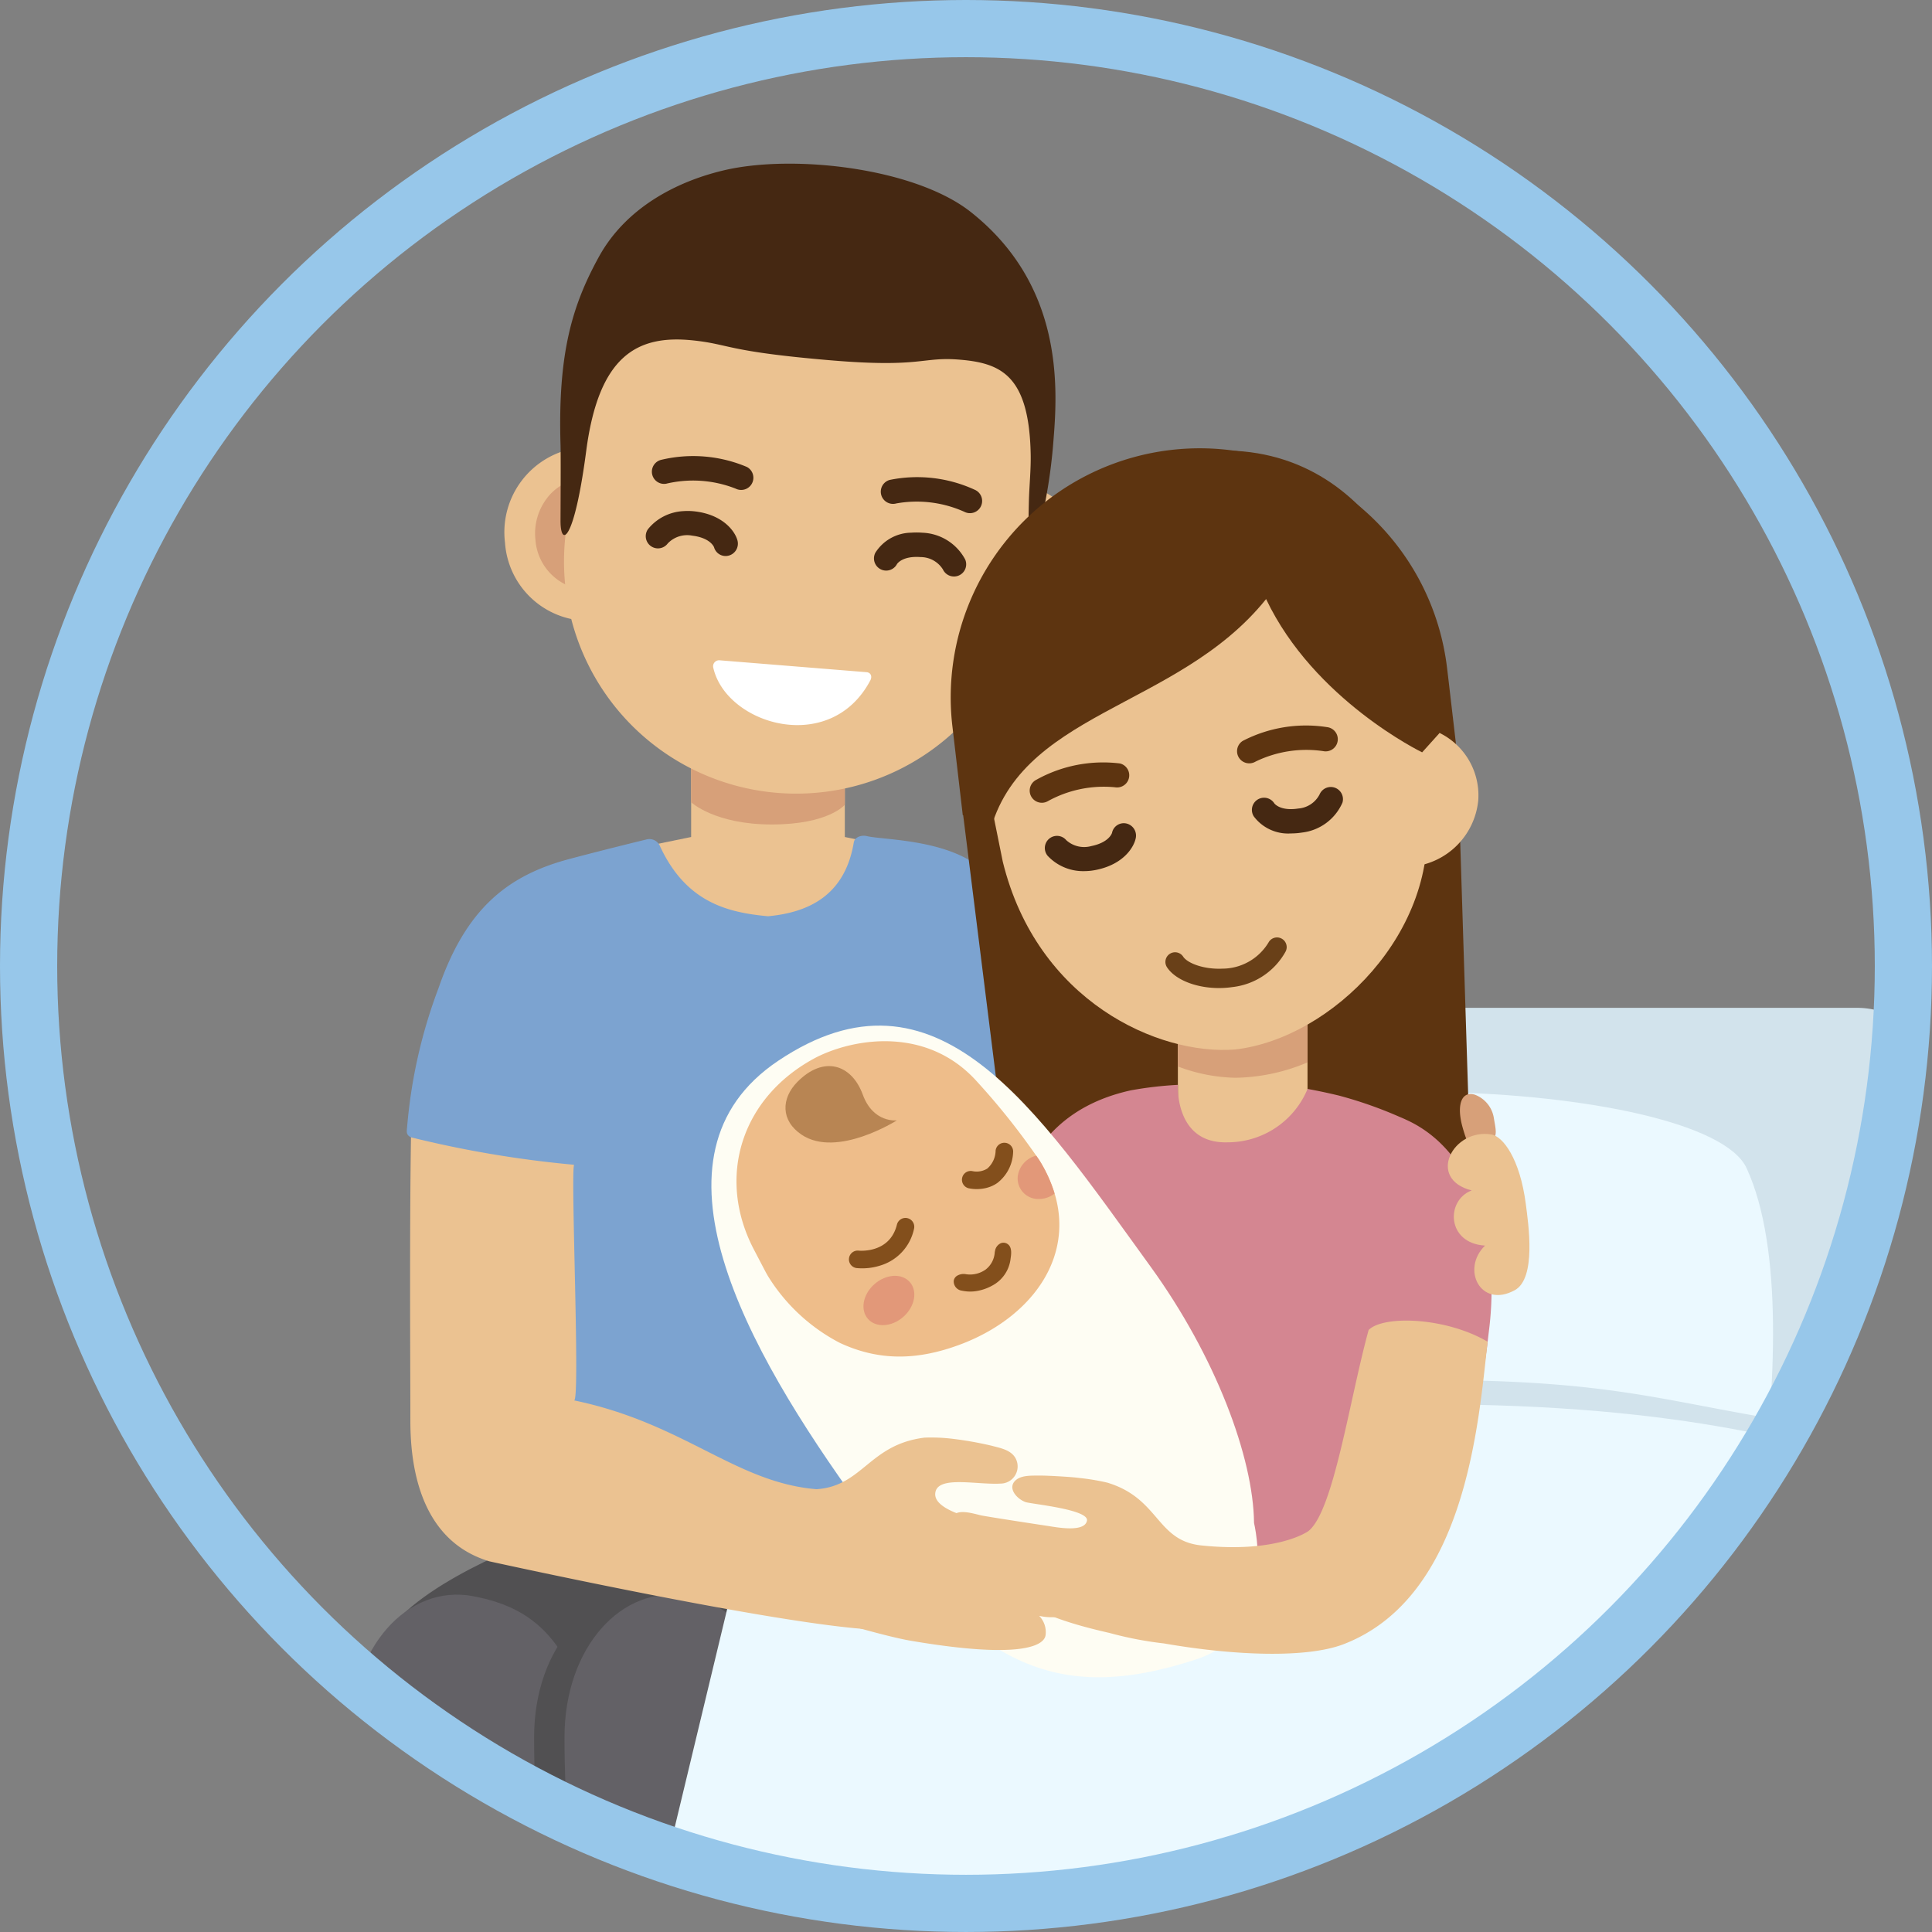 <svg xmlns="http://www.w3.org/2000/svg" xmlns:xlink="http://www.w3.org/1999/xlink" width="202.667" height="202.667" viewBox="0 0 202.667 202.667">
  <rect x="0" y="0" width="202.667" height="202.667" fill="#808080" stroke="none"/>
  <defs>
    <clipPath id="clip-path">
      <circle id="Elipse_34" data-name="Elipse 34" cx="98.333" cy="98.333" r="98.333" transform="translate(3828.055 5256.944)" fill="none"/>
    </clipPath>
  </defs>
  <g id="Grupo_2798" data-name="Grupo 2798" transform="translate(-620.439 -2846.464)">
    <g id="Grupo_784" data-name="Grupo 784" transform="translate(-3205.602 -2407.48)">
      <g id="Grupo_783" data-name="Grupo 783" clip-path="url(#clip-path)">
        <g id="Grupo_774" data-name="Grupo 774">
          <g id="Grupo_769" data-name="Grupo 769">
            <g id="Grupo_768" data-name="Grupo 768">
              <g id="Grupo_740" data-name="Grupo 740">
                <path id="Trazado_1882" data-name="Trazado 1882" d="M3497.16,6049.9h-93.577l.233,113.694" fill="none" stroke="#909294" stroke-linecap="round" stroke-linejoin="round" stroke-width="21.782"/>
                <line id="Línea_6" data-name="Línea 6" y2="51.092" transform="translate(3497.394 6109.711)" fill="none" stroke="#909294" stroke-linecap="round" stroke-linejoin="round" stroke-width="18.152"/>
                <rect id="Rectángulo_118" data-name="Rectángulo 118" width="93.578" height="29.128" transform="translate(3403.815 6080.583)" fill="#3d3d66"/>
                <path id="Trazado_1883" data-name="Trazado 1883" d="M3404.249,6110.23h93.145v-7.358h-93.145a3.424,3.424,0,0,0-3.093,3.679h0A3.425,3.425,0,0,0,3404.249,6110.23Z" fill="#2f2f4f"/>
                <path id="Trazado_1884" data-name="Trazado 1884" d="M3414.274,6047.518a5.943,5.943,0,0,0,5.942,5.942h57.926a5.942,5.942,0,0,0,5.943-5.942h0a5.943,5.943,0,0,0-5.943-5.943h-57.926a5.944,5.944,0,0,0-5.942,5.943Z" fill="#3d3d66"/>
                <path id="Trazado_1885" data-name="Trazado 1885" d="M3505.476,5995.926a5.467,5.467,0,0,0,5.467,5.467h28.318a5.468,5.468,0,0,0,5.468-5.467h0a5.467,5.467,0,0,0-5.468-5.466h-28.318a5.466,5.466,0,0,0-5.467,5.466Z" fill="#0d0d0d"/>
                <path id="Trazado_1886" data-name="Trazado 1886" d="M3539.261,5995.926h-28.318a5.459,5.459,0,0,0-4.729,2.733,5.458,5.458,0,0,1,4.729-8.2h28.318a5.46,5.46,0,0,1,4.731,8.2A5.463,5.463,0,0,0,3539.261,5995.926Z" fill="#333"/>
                <g id="Grupo_724" data-name="Grupo 724">
                  <path id="Trazado_1887" data-name="Trazado 1887" d="M3539.974,5995.688h-42.58v118.586h-95.24l-32.967,55.351" fill="none" stroke="#909294" stroke-linecap="round" stroke-linejoin="round" stroke-width="29.043"/>
                  <path id="Trazado_1888" data-name="Trazado 1888" d="M3513.081,6160.8H3445.1l-17.472-17.473h-39.16" fill="none" stroke="#909294" stroke-linecap="round" stroke-linejoin="round" stroke-width="18.152"/>
                  <path id="Trazado_1889" data-name="Trazado 1889" d="M3333.732,6147.269c-1.422,2.663.334,6.376,3.921,8.293l26.554,14.184c3.588,1.917,7.651,1.311,9.073-1.352h0c1.421-2.662-.333-6.375-3.922-8.292l-26.554-14.185c-3.588-1.916-7.65-1.31-9.072,1.352Z" fill="#333"/>
                  <path id="Trazado_1890" data-name="Trazado 1890" d="M3366.517,6166.053l-26.553-14.184a8.278,8.278,0,0,0-6.529-.749,4.1,4.1,0,0,1,.3-.74c1.422-2.663,5.484-3.268,9.072-1.352l26.554,14.185c3.589,1.916,5.343,5.629,3.922,8.292a4.528,4.528,0,0,1-2.543,2.1C3371.523,6171.031,3369.785,6167.8,3366.517,6166.053Z" fill="#0d0d0d"/>
                </g>
                <g id="Grupo_739" data-name="Grupo 739">
                  <g id="Grupo_725" data-name="Grupo 725">
                    <line id="Línea_7" data-name="Línea 7" x1="52.115" y1="13.964" transform="translate(3446.473 6123.59)" fill="none" stroke="#b5b5b5" stroke-miterlimit="10" stroke-width="3.63"/>
                    <line id="Línea_8" data-name="Línea 8" x1="52.101" y2="14.012" transform="translate(3446.487 6137.554)" fill="none" stroke="#b5b5b5" stroke-miterlimit="10" stroke-width="3.63"/>
                    <line id="Línea_9" data-name="Línea 9" x1="38.081" y2="38.221" transform="translate(3460.507 6137.554)" fill="none" stroke="#b5b5b5" stroke-miterlimit="10" stroke-width="3.63"/>
                    <line id="Línea_10" data-name="Línea 10" x1="13.822" y2="52.155" transform="translate(3484.766 6137.554)" fill="none" stroke="#b5b5b5" stroke-miterlimit="10" stroke-width="3.63"/>
                    <line id="Línea_11" data-name="Línea 11" x2="14.153" y2="52.066" transform="translate(3498.588 6137.554)" fill="none" stroke="#b5b5b5" stroke-miterlimit="10" stroke-width="3.63"/>
                    <line id="Línea_12" data-name="Línea 12" x2="38.325" y2="37.98" transform="translate(3498.588 6137.554)" fill="none" stroke="#b5b5b5" stroke-miterlimit="10" stroke-width="3.63"/>
                    <line id="Línea_13" data-name="Línea 13" x2="52.192" y2="13.683" transform="translate(3498.588 6137.554)" fill="none" stroke="#b5b5b5" stroke-miterlimit="10" stroke-width="3.63"/>
                    <line id="Línea_14" data-name="Línea 14" y1="14.292" x2="52.027" transform="translate(3498.588 6123.262)" fill="none" stroke="#b5b5b5" stroke-miterlimit="10" stroke-width="3.63"/>
                    <line id="Línea_15" data-name="Línea 15" y1="38.425" x2="37.875" transform="translate(3498.588 6099.129)" fill="none" stroke="#b5b5b5" stroke-miterlimit="10" stroke-width="3.63"/>
                    <line id="Línea_16" data-name="Línea 16" y1="52.226" x2="13.541" transform="translate(3498.588 6085.328)" fill="none" stroke="#b5b5b5" stroke-miterlimit="10" stroke-width="3.63"/>
                    <line id="Línea_17" data-name="Línea 17" x1="14.435" y1="51.986" transform="translate(3484.153 6085.568)" fill="none" stroke="#b5b5b5" stroke-miterlimit="10" stroke-width="3.63"/>
                    <line id="Línea_18" data-name="Línea 18" x1="38.528" y1="37.768" transform="translate(3460.06 6099.786)" fill="none" stroke="#b5b5b5" stroke-miterlimit="10" stroke-width="3.63"/>
                  </g>
                  <g id="Grupo_726" data-name="Grupo 726">
                    <line id="Línea_19" data-name="Línea 19" x1="46.726" y1="26.976" transform="translate(3451.855 6110.566)" fill="none" stroke="#b5b5b5" stroke-miterlimit="10" stroke-width="3.63"/>
                    <line id="Línea_20" data-name="Línea 20" x1="53.952" y2="0.049" transform="translate(3444.628 6137.542)" fill="none" stroke="#b5b5b5" stroke-miterlimit="10" stroke-width="3.63"/>
                    <line id="Línea_21" data-name="Línea 21" x1="46.675" y2="27.063" transform="translate(3451.905 6137.542)" fill="none" stroke="#b5b5b5" stroke-miterlimit="10" stroke-width="3.63"/>
                    <line id="Línea_22" data-name="Línea 22" x1="26.849" y2="46.8" transform="translate(3471.731 6137.542)" fill="none" stroke="#b5b5b5" stroke-miterlimit="10" stroke-width="3.63"/>
                    <line id="Línea_23" data-name="Línea 23" x2="0.195" y2="53.956" transform="translate(3498.581 6137.542)" fill="none" stroke="#b5b5b5" stroke-miterlimit="10" stroke-width="3.63"/>
                    <line id="Línea_24" data-name="Línea 24" x2="27.189" y2="46.606" transform="translate(3498.581 6137.542)" fill="none" stroke="#b5b5b5" stroke-miterlimit="10" stroke-width="3.63"/>
                    <line id="Línea_25" data-name="Línea 25" x2="46.872" y2="26.725" transform="translate(3498.581 6137.542)" fill="none" stroke="#b5b5b5" stroke-miterlimit="10" stroke-width="3.63"/>
                    <line id="Línea_26" data-name="Línea 26" y1="0.339" x2="53.953" transform="translate(3498.581 6137.203)" fill="none" stroke="#b5b5b5" stroke-miterlimit="10" stroke-width="3.63"/>
                    <line id="Línea_27" data-name="Línea 27" y1="27.312" x2="46.531" transform="translate(3498.581 6110.23)" fill="none" stroke="#b5b5b5" stroke-miterlimit="10" stroke-width="3.63"/>
                    <line id="Línea_28" data-name="Línea 28" y1="46.942" x2="26.597" transform="translate(3498.581 6090.6)" fill="none" stroke="#b5b5b5" stroke-miterlimit="10" stroke-width="3.63"/>
                    <line id="Línea_29" data-name="Línea 29" x1="0.488" y1="53.951" transform="translate(3498.093 6083.592)" fill="none" stroke="#b5b5b5" stroke-miterlimit="10" stroke-width="3.63"/>
                    <line id="Línea_30" data-name="Línea 30" x1="27.44" y1="46.453" transform="translate(3471.141 6091.089)" fill="none" stroke="#b5b5b5" stroke-miterlimit="10" stroke-width="3.63"/>
                  </g>
                  <g id="Grupo_727" data-name="Grupo 727">
                    <line id="Línea_31" data-name="Línea 31" x1="53.953" transform="translate(3444.635 6137.554)" fill="none" stroke="#b5b5b5" stroke-miterlimit="10" stroke-width="5.446"/>
                    <line id="Línea_32" data-name="Línea 32" x1="46.7" y2="27.02" transform="translate(3451.888 6137.554)" fill="none" stroke="#b5b5b5" stroke-miterlimit="10" stroke-width="5.446"/>
                    <line id="Línea_33" data-name="Línea 33" x1="26.891" y2="46.774" transform="translate(3471.697 6137.554)" fill="none" stroke="#b5b5b5" stroke-miterlimit="10" stroke-width="5.446"/>
                    <line id="Línea_34" data-name="Línea 34" x2="0.147" y2="53.956" transform="translate(3498.588 6137.554)" fill="none" stroke="#b5b5b5" stroke-miterlimit="10" stroke-width="5.446"/>
                    <line id="Línea_35" data-name="Línea 35" x2="27.146" y2="46.629" transform="translate(3498.588 6137.554)" fill="none" stroke="#b5b5b5" stroke-miterlimit="10" stroke-width="5.446"/>
                    <line id="Línea_36" data-name="Línea 36" x2="46.847" y2="26.767" transform="translate(3498.588 6137.554)" fill="none" stroke="#b5b5b5" stroke-miterlimit="10" stroke-width="5.446"/>
                    <line id="Línea_37" data-name="Línea 37" y1="0.292" x2="53.955" transform="translate(3498.588 6137.262)" fill="none" stroke="#b5b5b5" stroke-miterlimit="10" stroke-width="5.446"/>
                    <line id="Línea_38" data-name="Línea 38" y1="27.271" x2="46.555" transform="translate(3498.588 6110.283)" fill="none" stroke="#b5b5b5" stroke-miterlimit="10" stroke-width="5.446"/>
                    <line id="Línea_39" data-name="Línea 39" y1="46.918" x2="26.639" transform="translate(3498.588 6090.635)" fill="none" stroke="#b5b5b5" stroke-miterlimit="10" stroke-width="5.446"/>
                    <line id="Línea_40" data-name="Línea 40" x1="0.438" y1="53.951" transform="translate(3498.15 6083.602)" fill="none" stroke="#b5b5b5" stroke-miterlimit="10" stroke-width="5.446"/>
                    <line id="Línea_41" data-name="Línea 41" x1="27.398" y1="46.478" transform="translate(3471.19 6091.075)" fill="none" stroke="#b5b5b5" stroke-miterlimit="10" stroke-width="5.446"/>
                    <line id="Línea_42" data-name="Línea 42" x1="46.991" y1="26.509" transform="translate(3451.597 6111.044)" fill="none" stroke="#b5b5b5" stroke-miterlimit="10" stroke-width="5.446"/>
                  </g>
                  <g id="Grupo_738" data-name="Grupo 738">
                    <g id="Grupo_729" data-name="Grupo 729">
                      <g id="Grupo_728" data-name="Grupo 728">
                        <path id="Trazado_1891" data-name="Trazado 1891" d="M3498.588,6083.6a53.953,53.953,0,1,1-53.953,53.953,53.953,53.953,0,0,1,53.953-53.953m0-4.278a58.062,58.062,0,1,0,22.668,4.578,57.867,57.867,0,0,0-22.668-4.578Z" fill="#363636"/>
                      </g>
                    </g>
                    <g id="Grupo_731" data-name="Grupo 731">
                      <g id="Grupo_730" data-name="Grupo 730">
                        <path id="Trazado_1892" data-name="Trazado 1892" d="M3498.588,6085.027a52.365,52.365,0,1,1-20.445,4.128,52.2,52.2,0,0,1,20.445-4.128m0-1.426a53.953,53.953,0,1,0,53.953,53.953,53.953,53.953,0,0,0-53.953-53.953Z" fill="#dbdbdb"/>
                      </g>
                    </g>
                    <g id="Grupo_733" data-name="Grupo 733">
                      <g id="Grupo_732" data-name="Grupo 732">
                        <path id="Trazado_1893" data-name="Trazado 1893" d="M3498.588,6092.648a44.753,44.753,0,1,1-17.479,3.528,44.629,44.629,0,0,1,17.479-3.528m0-1.854a46.76,46.76,0,1,0,46.761,46.76,46.76,46.76,0,0,0-46.761-46.76Z" fill="#dbdbdb"/>
                      </g>
                    </g>
                    <g id="Grupo_735" data-name="Grupo 735">
                      <g id="Grupo_734" data-name="Grupo 734">
                        <path id="Trazado_1894" data-name="Trazado 1894" d="M3490.976,6137.554a7.613,7.613,0,1,1,7.612,7.613A7.613,7.613,0,0,1,3490.976,6137.554Z" fill="#dbdbdb"/>
                      </g>
                    </g>
                    <g id="Grupo_737" data-name="Grupo 737">
                      <g id="Grupo_736" data-name="Grupo 736">
                        <path id="Trazado_1895" data-name="Trazado 1895" d="M3493.13,6137.554a5.459,5.459,0,1,1,5.458,5.46A5.459,5.459,0,0,1,3493.13,6137.554Z" fill="#595959"/>
                      </g>
                    </g>
                  </g>
                </g>
                <path id="Trazado_1896" data-name="Trazado 1896" d="M3371.528,6178a15.235,15.235,0,1,0,15.235-15.236A15.234,15.234,0,0,0,3371.528,6178Z" fill="#363636"/>
                <path id="Trazado_1897" data-name="Trazado 1897" d="M3378.392,6178a8.371,8.371,0,1,0,8.371-8.371A8.37,8.37,0,0,0,3378.392,6178Z" fill="#6d6d6d"/>
                <path id="Trazado_1898" data-name="Trazado 1898" d="M3382.028,6178a4.735,4.735,0,1,0,4.735-4.735A4.735,4.735,0,0,0,3382.028,6178Z" fill="#333"/>
                <path id="Trazado_1899" data-name="Trazado 1899" d="M3403.815,6163.589c0,7.963-7.625,14.407-17.052,14.407" fill="none" stroke="#0d0d0d" stroke-linecap="round" stroke-linejoin="round" stroke-width="36.304"/>
                <path id="Trazado_1900" data-name="Trazado 1900" d="M3383.991,6178a2.771,2.771,0,1,0,2.772-2.772A2.773,2.773,0,0,0,3383.991,6178Z" fill="#cfcfcf"/>
              </g>
              <rect id="Rectángulo_119" data-name="Rectángulo 119" width="40.371" height="76.205" transform="translate(3497.685 6007.397)" fill="#3d3d66"/>
              <g id="Grupo_750" data-name="Grupo 750">
                <path id="Trazado_1901" data-name="Trazado 1901" d="M3479.02,5989.363,3472.7,6035.3l-44.249-1.2" fill="none" stroke="#e4ae96" stroke-linecap="round" stroke-linejoin="round" stroke-width="69.111"/>
                <rect id="Rectángulo_120" data-name="Rectángulo 120" width="20.894" height="16.159" rx="8.079" transform="translate(3420.861 6023.299) rotate(17.182)" fill="#dd957a"/>
                <path id="Rectángulo_121" data-name="Rectángulo 121" d="M12.254,0h0A12.254,12.254,0,0,1,24.508,12.254V39.943a0,0,0,0,1,0,0H0a0,0,0,0,1,0,0V12.254A12.254,12.254,0,0,1,12.254,0Z" transform="translate(3468.757 5977.635) rotate(14.111)" fill="#587b68"/>
                <g id="Grupo_749" data-name="Grupo 749">
                  <path id="Trazado_1902" data-name="Trazado 1902" d="M3527.994,6086.97l-73.414-4.313,11.533-92.474a13.518,13.518,0,0,1,14.141-12.865l39.529,1.869a13.517,13.517,0,0,1,12.864,14.141Z" fill="#648777"/>
                  <g id="Grupo_744" data-name="Grupo 744">
                    <g id="Grupo_743" data-name="Grupo 743">
                      <g id="Grupo_741" data-name="Grupo 741">
                        <rect id="Rectángulo_122" data-name="Rectángulo 122" width="15.24" height="9.521" transform="translate(3372.892 6134.408) rotate(30.05)" fill="#e4ae96"/>
                      </g>
                      <g id="Grupo_742" data-name="Grupo 742">
                        <path id="Trazado_1903" data-name="Trazado 1903" d="M3373.715,6163.419l-26.535-15.351a7.589,7.589,0,0,1-2.769-10.369h0a7.59,7.59,0,0,1,10.37-2.769l26.535,15.351Z" fill="#e4ae96"/>
                      </g>
                      <rect id="Rectángulo_123" data-name="Rectángulo 123" width="38.244" height="3.795" transform="translate(3373.715 6163.419) rotate(-149.95)" fill="#090909"/>
                      <rect id="Rectángulo_124" data-name="Rectángulo 124" width="7.248" height="11.384" transform="matrix(-0.866, -0.501, 0.501, -0.866, 3358.195, 6150.056)" fill="#090909"/>
                    </g>
                    <path id="Trazado_1904" data-name="Trazado 1904" d="M3475.549,6087.418l-65.73.092-30.77,44.187" fill="none" stroke="#587b68" stroke-linecap="square" stroke-linejoin="round" stroke-width="129.584"/>
                  </g>
                  <g id="Grupo_748" data-name="Grupo 748">
                    <g id="Grupo_747" data-name="Grupo 747">
                      <g id="Grupo_745" data-name="Grupo 745">
                        <rect id="Rectángulo_125" data-name="Rectángulo 125" width="15.24" height="9.521" transform="matrix(0.866, 0.501, -0.501, 0.866, 3413.331, 6134.408)" fill="#e4ae96"/>
                      </g>
                      <g id="Grupo_746" data-name="Grupo 746">
                        <path id="Trazado_1905" data-name="Trazado 1905" d="M3414.154,6163.419l-26.534-15.351a7.587,7.587,0,0,1-2.769-10.369h0a7.588,7.588,0,0,1,10.369-2.769l26.535,15.351Z" fill="#e4ae96"/>
                      </g>
                      <rect id="Rectángulo_126" data-name="Rectángulo 126" width="38.244" height="3.795" transform="translate(3414.154 6163.419) rotate(-149.95)" fill="#090909"/>
                      <rect id="Rectángulo_127" data-name="Rectángulo 127" width="7.248" height="11.384" transform="matrix(-0.866, -0.501, 0.501, -0.866, 3398.634, 6150.057)" fill="#090909"/>
                    </g>
                    <path id="Trazado_1906" data-name="Trazado 1906" d="M3515.989,6087.418l-65.73.092-30.77,44.187" fill="none" stroke="#587b68" stroke-linecap="square" stroke-linejoin="round" stroke-width="129.584"/>
                  </g>
                </g>
                <path id="Trazado_1907" data-name="Trazado 1907" d="M3521.063,5990.221l-8.474,45-39.885.082" fill="none" stroke="#e4ae96" stroke-linecap="round" stroke-linejoin="round" stroke-width="69.111"/>
                <rect id="Rectángulo_128" data-name="Rectángulo 128" width="20.894" height="16.159" rx="8.079" transform="translate(3460.134 6026.02) rotate(2.706)" fill="#dd957a"/>
                <path id="Rectángulo_129" data-name="Rectángulo 129" d="M12.254,0h0A12.254,12.254,0,0,1,24.508,12.254V39.943a0,0,0,0,1,0,0H0a0,0,0,0,1,0,0V12.254A12.254,12.254,0,0,1,12.254,0Z" transform="translate(3509.476 5979.761) rotate(8.793)" fill="#587b68"/>
              </g>
              <g id="Grupo_767" data-name="Grupo 767">
                <g id="Grupo_766" data-name="Grupo 766">
                  <path id="Trazado_1908" data-name="Trazado 1908" d="M3580.87,5995.688h-42.58v118.586h-96.371l-32.967,55.351" fill="none" stroke="#909294" stroke-linecap="round" stroke-linejoin="round" stroke-width="29.043"/>
                  <path id="Trazado_1909" data-name="Trazado 1909" d="M3553.977,6160.8H3486l-17.472-17.473h-45.1" fill="none" stroke="#909294" stroke-linecap="round" stroke-linejoin="round" stroke-width="18.152"/>
                  <path id="Trazado_1910" data-name="Trazado 1910" d="M3538.056,6049.9h-93.577l.233,113.694" fill="none" stroke="#909294" stroke-linecap="round" stroke-linejoin="round" stroke-width="21.782"/>
                  <line id="Línea_43" data-name="Línea 43" y2="51.092" transform="translate(3538.29 6109.711)" fill="none" stroke="#909294" stroke-linecap="round" stroke-linejoin="round" stroke-width="18.152"/>
                  <rect id="Rectángulo_130" data-name="Rectángulo 130" width="93.578" height="29.128" transform="translate(3444.711 6080.583)" fill="#2f2f4f"/>
                  <path id="Trazado_1911" data-name="Trazado 1911" d="M3455.17,6047.518a5.943,5.943,0,0,0,5.942,5.942h57.926a5.942,5.942,0,0,0,5.943-5.942h0a5.943,5.943,0,0,0-5.943-5.943h-57.926a5.944,5.944,0,0,0-5.942,5.943Z" fill="#2f2f4f"/>
                  <path id="Trazado_1912" data-name="Trazado 1912" d="M3546.372,5995.926a5.467,5.467,0,0,0,5.467,5.467h28.318a5.468,5.468,0,0,0,5.468-5.467h0a5.467,5.467,0,0,0-5.468-5.466h-28.318a5.466,5.466,0,0,0-5.467,5.466Z" fill="#0d0d0d"/>
                  <path id="Trazado_1913" data-name="Trazado 1913" d="M3580.157,5995.926h-28.318a5.459,5.459,0,0,0-4.729,2.733,5.458,5.458,0,0,1,4.729-8.2h28.318a5.46,5.46,0,0,1,4.731,8.2A5.463,5.463,0,0,0,3580.157,5995.926Z" fill="#333"/>
                  <path id="Trazado_1914" data-name="Trazado 1914" d="M3374.346,6147.552c-1.423,2.663.333,6.375,3.92,8.292l26.554,14.185c3.588,1.917,7.651,1.311,9.073-1.352h0c1.422-2.663-.333-6.376-3.922-8.292l-26.553-14.185c-3.589-1.916-7.65-1.311-9.072,1.352Z" fill="#333"/>
                  <path id="Trazado_1915" data-name="Trazado 1915" d="M3407.13,6163.225l-26.552-14.184a8.284,8.284,0,0,0-6.53-.749,4.029,4.029,0,0,1,.3-.74c1.422-2.663,5.483-3.268,9.072-1.352l26.553,14.185c3.589,1.916,5.344,5.629,3.922,8.292a4.522,4.522,0,0,1-2.542,2.1C3412.136,6168.2,3410.4,6164.97,3407.13,6163.225Z" fill="#0d0d0d"/>
                  <g id="Grupo_765" data-name="Grupo 765">
                    <g id="Grupo_751" data-name="Grupo 751">
                      <line id="Línea_44" data-name="Línea 44" x1="52.115" y1="13.964" transform="translate(3487.369 6123.59)" fill="none" stroke="#b5b5b5" stroke-miterlimit="10" stroke-width="3.63"/>
                      <line id="Línea_45" data-name="Línea 45" x1="52.101" y2="14.012" transform="translate(3487.383 6137.554)" fill="none" stroke="#b5b5b5" stroke-miterlimit="10" stroke-width="3.63"/>
                      <line id="Línea_46" data-name="Línea 46" x1="38.081" y2="38.221" transform="translate(3501.403 6137.554)" fill="none" stroke="#b5b5b5" stroke-miterlimit="10" stroke-width="3.63"/>
                      <line id="Línea_47" data-name="Línea 47" x1="13.822" y2="52.155" transform="translate(3525.662 6137.554)" fill="none" stroke="#b5b5b5" stroke-miterlimit="10" stroke-width="3.63"/>
                      <line id="Línea_48" data-name="Línea 48" x2="14.153" y2="52.066" transform="translate(3539.484 6137.554)" fill="none" stroke="#b5b5b5" stroke-miterlimit="10" stroke-width="3.63"/>
                      <line id="Línea_49" data-name="Línea 49" x2="38.325" y2="37.98" transform="translate(3539.484 6137.554)" fill="none" stroke="#b5b5b5" stroke-miterlimit="10" stroke-width="3.63"/>
                      <line id="Línea_50" data-name="Línea 50" x2="52.192" y2="13.683" transform="translate(3539.484 6137.554)" fill="none" stroke="#b5b5b5" stroke-miterlimit="10" stroke-width="3.63"/>
                      <line id="Línea_51" data-name="Línea 51" y1="14.292" x2="52.027" transform="translate(3539.484 6123.262)" fill="none" stroke="#b5b5b5" stroke-miterlimit="10" stroke-width="3.63"/>
                      <line id="Línea_52" data-name="Línea 52" y1="38.425" x2="37.875" transform="translate(3539.484 6099.129)" fill="none" stroke="#b5b5b5" stroke-miterlimit="10" stroke-width="3.63"/>
                      <line id="Línea_53" data-name="Línea 53" y1="52.226" x2="13.541" transform="translate(3539.484 6085.328)" fill="none" stroke="#b5b5b5" stroke-miterlimit="10" stroke-width="3.63"/>
                      <line id="Línea_54" data-name="Línea 54" x1="14.435" y1="51.986" transform="translate(3525.049 6085.568)" fill="none" stroke="#b5b5b5" stroke-miterlimit="10" stroke-width="3.63"/>
                      <line id="Línea_55" data-name="Línea 55" x1="38.528" y1="37.768" transform="translate(3500.956 6099.786)" fill="none" stroke="#b5b5b5" stroke-miterlimit="10" stroke-width="3.63"/>
                    </g>
                    <g id="Grupo_752" data-name="Grupo 752">
                      <line id="Línea_56" data-name="Línea 56" x1="46.726" y1="26.976" transform="translate(3492.751 6110.566)" fill="none" stroke="#b5b5b5" stroke-miterlimit="10" stroke-width="3.63"/>
                      <line id="Línea_57" data-name="Línea 57" x1="53.952" y2="0.049" transform="translate(3485.524 6137.542)" fill="none" stroke="#b5b5b5" stroke-miterlimit="10" stroke-width="3.63"/>
                      <line id="Línea_58" data-name="Línea 58" x1="46.675" y2="27.063" transform="translate(3492.801 6137.542)" fill="none" stroke="#b5b5b5" stroke-miterlimit="10" stroke-width="3.63"/>
                      <line id="Línea_59" data-name="Línea 59" x1="26.849" y2="46.8" transform="translate(3512.627 6137.542)" fill="none" stroke="#b5b5b5" stroke-miterlimit="10" stroke-width="3.63"/>
                      <line id="Línea_60" data-name="Línea 60" x2="0.195" y2="53.956" transform="translate(3539.477 6137.542)" fill="none" stroke="#b5b5b5" stroke-miterlimit="10" stroke-width="3.63"/>
                      <line id="Línea_61" data-name="Línea 61" x2="27.189" y2="46.606" transform="translate(3539.477 6137.542)" fill="none" stroke="#b5b5b5" stroke-miterlimit="10" stroke-width="3.63"/>
                      <line id="Línea_62" data-name="Línea 62" x2="46.872" y2="26.725" transform="translate(3539.477 6137.542)" fill="none" stroke="#b5b5b5" stroke-miterlimit="10" stroke-width="3.63"/>
                      <line id="Línea_63" data-name="Línea 63" y1="0.339" x2="53.953" transform="translate(3539.477 6137.203)" fill="none" stroke="#b5b5b5" stroke-miterlimit="10" stroke-width="3.63"/>
                      <line id="Línea_64" data-name="Línea 64" y1="27.312" x2="46.531" transform="translate(3539.477 6110.23)" fill="none" stroke="#b5b5b5" stroke-miterlimit="10" stroke-width="3.63"/>
                      <line id="Línea_65" data-name="Línea 65" y1="46.942" x2="26.597" transform="translate(3539.477 6090.6)" fill="none" stroke="#b5b5b5" stroke-miterlimit="10" stroke-width="3.63"/>
                      <line id="Línea_66" data-name="Línea 66" x1="0.488" y1="53.951" transform="translate(3538.989 6083.592)" fill="none" stroke="#b5b5b5" stroke-miterlimit="10" stroke-width="3.63"/>
                      <line id="Línea_67" data-name="Línea 67" x1="27.44" y1="46.453" transform="translate(3512.037 6091.089)" fill="none" stroke="#b5b5b5" stroke-miterlimit="10" stroke-width="3.63"/>
                    </g>
                    <g id="Grupo_753" data-name="Grupo 753">
                      <line id="Línea_68" data-name="Línea 68" x1="53.953" transform="translate(3485.531 6137.554)" fill="none" stroke="#b5b5b5" stroke-miterlimit="10" stroke-width="5.446"/>
                      <line id="Línea_69" data-name="Línea 69" x1="46.7" y2="27.02" transform="translate(3492.784 6137.554)" fill="none" stroke="#b5b5b5" stroke-miterlimit="10" stroke-width="5.446"/>
                      <line id="Línea_70" data-name="Línea 70" x1="26.891" y2="46.774" transform="translate(3512.593 6137.554)" fill="none" stroke="#b5b5b5" stroke-miterlimit="10" stroke-width="5.446"/>
                      <line id="Línea_71" data-name="Línea 71" x2="0.147" y2="53.956" transform="translate(3539.484 6137.554)" fill="none" stroke="#b5b5b5" stroke-miterlimit="10" stroke-width="5.446"/>
                      <line id="Línea_72" data-name="Línea 72" x2="27.146" y2="46.629" transform="translate(3539.484 6137.554)" fill="none" stroke="#b5b5b5" stroke-miterlimit="10" stroke-width="5.446"/>
                      <line id="Línea_73" data-name="Línea 73" x2="46.847" y2="26.767" transform="translate(3539.484 6137.554)" fill="none" stroke="#b5b5b5" stroke-miterlimit="10" stroke-width="5.446"/>
                      <line id="Línea_74" data-name="Línea 74" y1="0.292" x2="53.955" transform="translate(3539.484 6137.262)" fill="none" stroke="#b5b5b5" stroke-miterlimit="10" stroke-width="5.446"/>
                      <line id="Línea_75" data-name="Línea 75" y1="27.271" x2="46.555" transform="translate(3539.484 6110.283)" fill="none" stroke="#b5b5b5" stroke-miterlimit="10" stroke-width="5.446"/>
                      <line id="Línea_76" data-name="Línea 76" y1="46.918" x2="26.639" transform="translate(3539.484 6090.635)" fill="none" stroke="#b5b5b5" stroke-miterlimit="10" stroke-width="5.446"/>
                      <line id="Línea_77" data-name="Línea 77" x1="0.438" y1="53.951" transform="translate(3539.046 6083.602)" fill="none" stroke="#b5b5b5" stroke-miterlimit="10" stroke-width="5.446"/>
                      <line id="Línea_78" data-name="Línea 78" x1="27.398" y1="46.478" transform="translate(3512.086 6091.075)" fill="none" stroke="#b5b5b5" stroke-miterlimit="10" stroke-width="5.446"/>
                      <line id="Línea_79" data-name="Línea 79" x1="46.991" y1="26.509" transform="translate(3492.493 6111.044)" fill="none" stroke="#b5b5b5" stroke-miterlimit="10" stroke-width="5.446"/>
                    </g>
                    <g id="Grupo_764" data-name="Grupo 764">
                      <g id="Grupo_755" data-name="Grupo 755">
                        <g id="Grupo_754" data-name="Grupo 754">
                          <path id="Trazado_1916" data-name="Trazado 1916" d="M3539.484,6083.6a53.953,53.953,0,1,1-53.953,53.953,53.953,53.953,0,0,1,53.953-53.953m0-4.278a58.062,58.062,0,1,0,22.668,4.578,57.867,57.867,0,0,0-22.668-4.578Z" fill="#363636"/>
                        </g>
                      </g>
                      <g id="Grupo_757" data-name="Grupo 757">
                        <g id="Grupo_756" data-name="Grupo 756">
                          <path id="Trazado_1917" data-name="Trazado 1917" d="M3539.484,6085.027a52.365,52.365,0,1,1-20.445,4.128,52.2,52.2,0,0,1,20.445-4.128m0-1.426a53.953,53.953,0,1,0,53.953,53.953,53.953,53.953,0,0,0-53.953-53.953Z" fill="#dbdbdb"/>
                        </g>
                      </g>
                      <g id="Grupo_759" data-name="Grupo 759">
                        <g id="Grupo_758" data-name="Grupo 758">
                          <path id="Trazado_1918" data-name="Trazado 1918" d="M3539.484,6092.648a44.753,44.753,0,1,1-17.479,3.528,44.628,44.628,0,0,1,17.479-3.528m0-1.854a46.76,46.76,0,1,0,46.761,46.76,46.76,46.76,0,0,0-46.761-46.76Z" fill="#dbdbdb"/>
                        </g>
                      </g>
                      <g id="Grupo_761" data-name="Grupo 761">
                        <g id="Grupo_760" data-name="Grupo 760">
                          <path id="Trazado_1919" data-name="Trazado 1919" d="M3531.872,6137.554a7.613,7.613,0,1,1,7.612,7.613A7.613,7.613,0,0,1,3531.872,6137.554Z" fill="#dbdbdb"/>
                        </g>
                      </g>
                      <g id="Grupo_763" data-name="Grupo 763">
                        <g id="Grupo_762" data-name="Grupo 762">
                          <path id="Trazado_1920" data-name="Trazado 1920" d="M3534.026,6137.554a5.459,5.459,0,1,1,5.458,5.46A5.459,5.459,0,0,1,3534.026,6137.554Z" fill="#595959"/>
                        </g>
                      </g>
                    </g>
                  </g>
                  <path id="Trazado_1921" data-name="Trazado 1921" d="M3412.424,6178a15.235,15.235,0,1,0,15.235-15.236A15.234,15.234,0,0,0,3412.424,6178Z" fill="#363636"/>
                  <path id="Trazado_1922" data-name="Trazado 1922" d="M3419.288,6178a8.371,8.371,0,1,0,8.371-8.371A8.37,8.37,0,0,0,3419.288,6178Z" fill="#6d6d6d"/>
                  <path id="Trazado_1923" data-name="Trazado 1923" d="M3422.924,6178a4.735,4.735,0,1,0,4.735-4.735A4.735,4.735,0,0,0,3422.924,6178Z" fill="#333"/>
                  <path id="Trazado_1924" data-name="Trazado 1924" d="M3444.711,6163.589c0,7.963-7.625,14.407-17.052,14.407" fill="none" stroke="#0d0d0d" stroke-linecap="round" stroke-linejoin="round" stroke-width="36.304"/>
                  <path id="Trazado_1925" data-name="Trazado 1925" d="M3424.887,6178a2.771,2.771,0,1,0,2.772-2.772A2.773,2.773,0,0,0,3424.887,6178Z" fill="#cfcfcf"/>
                </g>
              </g>
            </g>
          </g>
          <g id="Grupo_773" data-name="Grupo 773">
            <rect id="Rectángulo_131" data-name="Rectángulo 131" width="17.068" height="5.893" transform="translate(3487.873 5978.546) rotate(4.063)" fill="#e4ae96"/>
            <path id="Trazado_1926" data-name="Trazado 1926" d="M3508.6,5918.311l-7.716.436c-7.789.111-16.013-5-19.336,4.351-.685,1.929-5.359,5.2-5.888,12.642l-1.18,16.622a18.892,18.892,0,0,0,17.48,20.108l9.752.693a18.946,18.946,0,0,0,20.209-17.431l1.18-16.622C3523.835,5928.772,3515.926,5919.718,3508.6,5918.311Z" fill="#949494"/>
            <rect id="Rectángulo_132" data-name="Rectángulo 132" width="17.068" height="5.362" transform="translate(3488.073 5975.729) rotate(4.063)" fill="#e4ae96"/>
            <rect id="Rectángulo_133" data-name="Rectángulo 133" width="17.068" height="5.648" transform="translate(3488.073 5975.729) rotate(4.063)" fill="#dd957a"/>
            <path id="Rectángulo_134" data-name="Rectángulo 134" d="M10.52,0H31.293a10.52,10.52,0,0,1,10.52,10.52V27A20.907,20.907,0,0,1,20.907,47.9h0A20.907,20.907,0,0,1,0,27V10.52A10.52,10.52,0,0,1,10.52,0Z" transform="translate(3478.975 5929.182) rotate(4.063)" fill="#e4ae96"/>
            <path id="Trazado_1927" data-name="Trazado 1927" d="M3517.858,5951.269c3.538-5.287,8.959-2.223,8.634,2.356s-3.937,10.285-9.5,9.89Z" fill="#e4ae96"/>
            <path id="Trazado_1928" data-name="Trazado 1928" d="M3478.4,5948.467c-1.787-5.665-8.555-3.467-8.88,1.112s3.412,10.807,8.011,11.134Z" fill="#e4ae96"/>
            <path id="Trazado_1929" data-name="Trazado 1929" d="M3488.019,5929.824s4.458,5.066,10.335,5.484,9.68-4.208,12.275-3.878-18.276-9.62-18.276-9.62Z" fill="#949494"/>
            <path id="Trazado_1930" data-name="Trazado 1930" d="M3503.4,5962.975c-.178,2.5-5.263,3.113-6.419,3.031s-6.1-1.409-5.926-3.908Z" fill="#fff" stroke="#9c534a" stroke-miterlimit="10" stroke-width="4.501"/>
            <g id="Grupo_771" data-name="Grupo 771">
              <g id="Grupo_770" data-name="Grupo 770">
                <path id="Trazado_1931" data-name="Trazado 1931" d="M3489.37,5948.626a1.762,1.762,0,1,1-1.634-1.858A1.749,1.749,0,0,1,3489.37,5948.626Z"/>
                <path id="Trazado_1932" data-name="Trazado 1932" d="M3510.49,5950.126a1.762,1.762,0,1,1-1.634-1.858A1.749,1.749,0,0,1,3510.49,5950.126Z"/>
              </g>
              <path id="Trazado_1933" data-name="Trazado 1933" d="M3500.119,5957.791c-.068.957-1.26,1.653-2.663,1.553s-2.484-.956-2.416-1.914,1.26-1.653,2.662-1.553S3500.187,5956.833,3500.119,5957.791Z" fill="#cf9985"/>
              <line id="Línea_80" data-name="Línea 80" x2="6.535" y2="0.464" transform="translate(3506.346 5945.517)" fill="#fff" stroke="#323030" stroke-miterlimit="10" stroke-width="4.942"/>
              <line id="Línea_81" data-name="Línea 81" x2="6.293" y2="0.447" transform="translate(3484.804 5943.986)" fill="#fff" stroke="#323030" stroke-miterlimit="10" stroke-width="4.942"/>
              <rect id="Rectángulo_135" data-name="Rectángulo 135" width="13.71" height="9.043" rx="4.522" transform="translate(3481.013 5944.675) rotate(4.063)" fill="none" stroke="#383838" stroke-linecap="round" stroke-miterlimit="10" stroke-width="5.735"/>
              <path id="Rectángulo_136" data-name="Rectángulo 136" d="M4.521,0H9.189A4.522,4.522,0,0,1,13.71,4.522v0A4.521,4.521,0,0,1,9.189,9.043H4.522A4.522,4.522,0,0,1,0,4.522v0A4.521,4.521,0,0,1,4.521,0Z" transform="translate(3502.333 5946.189) rotate(4.063)" fill="none" stroke="#383838" stroke-linecap="round" stroke-miterlimit="10" stroke-width="5.735"/>
              <line id="Línea_82" data-name="Línea 82" x2="7.503" y2="0.533" transform="translate(3494.177 5949.031)" fill="none" stroke="#383838" stroke-miterlimit="10" stroke-width="7.413"/>
              <line id="Línea_83" data-name="Línea 83" y1="1.363" x2="3.826" transform="translate(3515.635 5949.354)" fill="none" stroke="#383838" stroke-miterlimit="10" stroke-width="6.193"/>
              <line id="Línea_84" data-name="Línea 84" x1="3.595" y1="1.89" transform="translate(3477.484 5946.373)" fill="none" stroke="#383838" stroke-miterlimit="10" stroke-width="6.193"/>
            </g>
            <path id="Trazado_1934" data-name="Trazado 1934" d="M3487.753,5961.863a2.78,2.78,0,0,0-.908,3.423" fill="none" stroke="#dd957a" stroke-miterlimit="10" stroke-width="2.25"/>
            <path id="Trazado_1935" data-name="Trazado 1935" d="M3506.127,5963.168a2.779,2.779,0,0,1,.415,3.517" fill="none" stroke="#dd957a" stroke-miterlimit="10" stroke-width="2.25"/>
            <path id="Trazado_1936" data-name="Trazado 1936" d="M3510.323,5951.792a2.779,2.779,0,0,1,2.161,2.805" fill="none" stroke="#dd957a" stroke-miterlimit="10" stroke-width="2.25"/>
            <path id="Trazado_1937" data-name="Trazado 1937" d="M3510.883,5951.119a2.779,2.779,0,0,1,3.081,1.745" fill="none" stroke="#dd957a" stroke-miterlimit="10" stroke-width="2.25"/>
            <path id="Trazado_1938" data-name="Trazado 1938" d="M3485.806,5950.051a2.779,2.779,0,0,0-2.535,2.472" fill="none" stroke="#dd957a" stroke-miterlimit="10" stroke-width="2.25"/>
            <path id="Trazado_1939" data-name="Trazado 1939" d="M3485.346,5949.305a2.778,2.778,0,0,0-3.3,1.292" fill="none" stroke="#dd957a" stroke-miterlimit="10" stroke-width="2.25"/>
            <g id="Grupo_772" data-name="Grupo 772">
              <path id="Trazado_1940" data-name="Trazado 1940" d="M3491.508,5938.237a55.174,55.174,0,0,1,6.553-.116,62.536,62.536,0,0,1,6.728,1.059" fill="none" stroke="#dd957a" stroke-miterlimit="10" stroke-width="2.056"/>
              <path id="Trazado_1941" data-name="Trazado 1941" d="M3491.418,5939.5a55.129,55.129,0,0,1,6.553-.116,62.271,62.271,0,0,1,6.728,1.059" fill="none" stroke="#dd957a" stroke-miterlimit="10" stroke-width="2.056"/>
              <path id="Trazado_1942" data-name="Trazado 1942" d="M3491.328,5940.762a55.374,55.374,0,0,1,6.554-.116,62.435,62.435,0,0,1,6.728,1.06" fill="none" stroke="#dd957a" stroke-miterlimit="10" stroke-width="2.056"/>
            </g>
            <path id="Trazado_1943" data-name="Trazado 1943" d="M3492.335,5966.488s4.969,2.862,10.088.276C3502.423,5966.764,3497.26,5970.97,3492.335,5966.488Z" fill="#dd957a"/>
            <path id="Trazado_1944" data-name="Trazado 1944" d="M3489.263,5928.126s5.763,8.348,19.666,2.837a26.586,26.586,0,0,1-19.98-2.859" fill="#aaa8a8"/>
            <path id="Trazado_1945" data-name="Trazado 1945" d="M3520.248,5938.266a1.644,1.644,0,0,0,2.291-.354S3522.714,5940.287,3520.248,5938.266Z" fill="#aaa8a8"/>
            <path id="Trazado_1946" data-name="Trazado 1946" d="M3520.328,5940.265a1.643,1.643,0,0,0,2.29-.354S3522.793,5942.287,3520.328,5940.265Z" fill="#aaa8a8"/>
            <path id="Trazado_1947" data-name="Trazado 1947" d="M3520.218,5941.808a1.644,1.644,0,0,0,2.291-.354S3522.683,5943.83,3520.218,5941.808Z" fill="#aaa8a8"/>
            <path id="Trazado_1948" data-name="Trazado 1948" d="M3478.7,5934.65s-1.136.732-2.218-.675C3476.479,5933.975,3475.97,5936.3,3478.7,5934.65Z" fill="#aaa8a8"/>
            <path id="Trazado_1949" data-name="Trazado 1949" d="M3478.335,5936.618s-1.135.732-2.217-.674C3476.118,5935.944,3475.609,5938.271,3478.335,5936.618Z" fill="#aaa8a8"/>
            <path id="Trazado_1950" data-name="Trazado 1950" d="M3478.226,5938.161s-1.136.732-2.218-.674C3476.008,5937.487,3475.5,5939.814,3478.226,5938.161Z" fill="#aaa8a8"/>
            <ellipse id="Elipse_33" data-name="Elipse 33" cx="4.42" cy="8.534" rx="4.42" ry="8.534" transform="matrix(0.071, -0.997, 0.997, 0.071, 3487.142, 5988.833)" fill="#e4ae96"/>
          </g>
        </g>
        <g id="Grupo_782" data-name="Grupo 782">
          <g id="Grupo_776" data-name="Grupo 776">
            <path id="Trazado_1951" data-name="Trazado 1951" d="M3873.085,5498.322c-2.551,7.653-14.4,16.4-7.867,20.513,4.464,2.811,18.4-.4,24.554-11.585S3873.085,5498.322,3873.085,5498.322Z" fill="#3c3441"/>
            <path id="Trazado_1952" data-name="Trazado 1952" d="M3929.213,5406.63l-27.881,65.705-32.206-20.844L3868.1,5441.4c-.968-9.537-4.137-14.242.613-18.485,5.848-5.225,17.526-8.938,17.526-8.938C3891.762,5413.892,3928.291,5406.616,3929.213,5406.63Z" fill="#515052"/>
            <path id="Trazado_1953" data-name="Trazado 1953" d="M3889,5343.448c6.454-.846,4.393-.646,4.393-.646l5.148-1.056v-10.014h16.122v10.014l5.148,1.056s-2.494,1.238,3.961,2.085c.924.121-2.277,34.83-3.514,38.836l-5.595,26.851c-8.128.509.422,1.365-7.56,2.527v0l-.017,0-.016,0v0a.647.647,0,0,0-.936,0v0l-.016,0-.017,0v0c-7.982-1.162.569-2.018-7.56-2.527l-5.595-26.851C3891.712,5379.717,3888.077,5343.569,3889,5343.448Z" fill="#ebc291"/>
            <path id="Trazado_1954" data-name="Trazado 1954" d="M3898.543,5338.1v-6.366h16.122v6.629s-1.689,2.069-7.67,2.069S3898.543,5338.1,3898.543,5338.1Z" fill="#d7a079"/>
            <g id="Grupo_775" data-name="Grupo 775">
              <path id="Trazado_1955" data-name="Trazado 1955" d="M3896.151,5309.083a8.946,8.946,0,0,1-7.685,9.962,8.8,8.8,0,0,1-9.45-8.176,8.943,8.943,0,0,1,7.684-9.96A8.8,8.8,0,0,1,3896.151,5309.083Z" fill="#ebc291"/>
              <path id="Trazado_1956" data-name="Trazado 1956" d="M3887.205,5315.8a5.051,5.051,0,0,0,.945-.01,5.209,5.209,0,0,0,3.6-2.051,6.082,6.082,0,0,0,1.213-4.325,5.676,5.676,0,0,0-5-5.267,5.146,5.146,0,0,0-.946.01,5.211,5.211,0,0,0-3.6,2.051,6.082,6.082,0,0,0-1.212,4.325,5.676,5.676,0,0,0,5,5.267Z" fill="#d7a079"/>
              <path id="Trazado_1957" data-name="Trazado 1957" d="M3923.345,5311.368a8.947,8.947,0,0,0,5.915,11.1,8.8,8.8,0,0,0,10.682-6.484,8.943,8.943,0,0,0-5.914-11.1A8.8,8.8,0,0,0,3923.345,5311.368Z" fill="#ebc291"/>
              <path id="Trazado_1958" data-name="Trazado 1958" d="M3931.045,5319.487a5.674,5.674,0,0,0,5.8-4.359,6.077,6.077,0,0,0-.473-4.467,5.206,5.206,0,0,0-3.2-2.622,5.049,5.049,0,0,0-.932-.168,5.673,5.673,0,0,0-5.8,4.358,6.078,6.078,0,0,0,.473,4.468,5.124,5.124,0,0,0,4.134,2.79Z" fill="#d7a079"/>
            </g>
            <path id="Trazado_1959" data-name="Trazado 1959" d="M3885.332,5310.362a24.358,24.358,0,1,0,48.537,4.079l1.309-15.581a24.358,24.358,0,1,0-48.537-4.078Z" fill="#ebc291"/>
            <path id="Trazado_1960" data-name="Trazado 1960" d="M3868.749,5372.161a53.716,53.716,0,0,1,3.3-14.581c2.861-8.27,7.2-11.8,13.721-13.527,3.3-.877,6.542-1.675,8.112-2.057a1.2,1.2,0,0,1,1.37.663c2.765,6.02,7.215,7.011,11.351,7.4,4.136-.385,8.058-2.086,9-7.745.093-.565.813-.8,1.369-.663,1.57.382,7.228.315,11.024,2.683,2.727,1.7,4.307,5.136,6.513,12.968,1.375,4.879,9.841,8.965,10.788,15.26a1.061,1.061,0,0,1-.834,1.19c-2.817.595-10.962,2.314-13.827,2.922a1.057,1.057,0,0,1-1.251-.8,8.989,8.989,0,0,1-.186-1.327v39.434s-2.88,8-22.594,5.757c-17.751-2.024-19.59-5.955-20.363-5.757l-3.728-39.449c-.037.474,1.408.948,1.317,1.342a1.058,1.058,0,0,1-1.251.8c-2.865-.608-10.854-2.17-13.425-3.421C3868.651,5373,3868.688,5372.718,3868.749,5372.161Z" fill="#7ca3d0"/>
            <path id="Trazado_1961" data-name="Trazado 1961" d="M3887.536,5301.24c1.317-10.028,5.377-12.186,11.153-11.594,3.963.407,3.452,1.163,14.554,2.1,9.544.8,9.491-.408,13.485-.072,4.279.359,7.267,1.611,7.432,9.9.033,1.639-.143,3.282-.187,4.919-.025.962-.036,1.924-.067,2.885-.013.391-.638,1.441-.121,1.384.579-.062,1.472-2.1,1.566-2.55a55.968,55.968,0,0,0,1.212-8.247c.488-5.88.811-16.267-8.681-23.778-5.839-4.619-18.586-6.1-25.9-4.378-5.091,1.2-10.345,4.009-13.132,9.1-2.762,5.041-4.3,10.033-4.01,19.692.037,1.233,0,7.176,0,7.993C3884.839,5311.394,3886.274,5310.85,3887.536,5301.24Z" fill="#452812"/>
            <path id="Trazado_1962" data-name="Trazado 1962" d="M3890.319,5500.087s-17.446,5.144-18.918-3.448c0,0-8.624-33.457-8.622-60.478,0-9.413,6.04-16.08,12.9-14.776s10.935,5.068,13.433,18.1S3887.952,5482.649,3890.319,5500.087Z" fill="#636166"/>
            <path id="Trazado_1963" data-name="Trazado 1963" d="M3909.609,5500.087s-17.447,5.144-18.918-3.448c0,0-8.624-33.457-8.622-60.478,0-9.413,6.039-16.08,12.9-14.776s10.934,8.72,13.432,21.75S3907.241,5482.649,3909.609,5500.087Z" fill="#515052"/>
            <path id="Trazado_1964" data-name="Trazado 1964" d="M3912.8,5500.087s-17.447,5.144-18.919-3.448c0,0-8.624-33.457-8.622-60.478,0-9.413,6.04-16.08,12.9-14.776s10.935,8.72,13.433,21.75S3910.43,5482.649,3912.8,5500.087Z" fill="#636166"/>
            <path id="Trazado_1965" data-name="Trazado 1965" d="M3917.336,5325.321c-4.185,7.916-15.066,4.644-16.459-1.284a.63.63,0,0,1,.638-.829l15.434,1.249C3917.374,5324.491,3917.564,5324.89,3917.336,5325.321Z" fill="#fff"/>
            <path id="Trazado_1966" data-name="Trazado 1966" d="M3897.707,5307.562a5.1,5.1,0,0,0-3.705,1.907,1.28,1.28,0,0,0,2.086,1.483,2.809,2.809,0,0,1,2.572-.818c1.9.233,2.271,1.178,2.285,1.218a1.259,1.259,0,0,0,1.569.867,1.3,1.3,0,0,0,.883-1.6c-.265-.954-1.5-2.666-4.425-3.026A6.317,6.317,0,0,0,3897.707,5307.562Z" fill="#452812"/>
            <path id="Trazado_1967" data-name="Trazado 1967" d="M3927.887,5307.772a1.28,1.28,0,0,0,.394-2.457,14.432,14.432,0,0,0-8.914-1.026,1.28,1.28,0,0,0,.7,2.464,12.185,12.185,0,0,1,7.232.924A1.263,1.263,0,0,0,3927.887,5307.772Z" fill="#452812"/>
            <path id="Trazado_1968" data-name="Trazado 1968" d="M3921.638,5309.822a4.517,4.517,0,0,0-3.769,2.1,1.28,1.28,0,0,0,2.264,1.195c.052-.08.622-.875,2.469-.735a2.76,2.76,0,0,1,2.353,1.3,1.28,1.28,0,0,0,2.337-1.044,5.308,5.308,0,0,0-4.5-2.812A7.569,7.569,0,0,0,3921.638,5309.822Z" fill="#452812"/>
            <path id="Trazado_1969" data-name="Trazado 1969" d="M3903.888,5305.335a1.279,1.279,0,0,0,.492-2.411,14.465,14.465,0,0,0-8.956-.749,1.28,1.28,0,0,0,.5,2.51,12.2,12.2,0,0,1,7.29.518A1.281,1.281,0,0,0,3903.888,5305.335Z" fill="#452812"/>
          </g>
          <path id="Trazado_1970" data-name="Trazado 1970" d="M4050.872,5538.723c0,4.635-4.06,8.393-9.068,8.393H3897.722c-5.008,0-9.068-3.758-9.068-8.393v-24.741c0-4.635,4.06-8.393,9.068-8.393H4041.8c5.008,0,9.068,3.758,9.068,8.393Z" fill="#d2e3ec"/>
          <path id="Trazado_1971" data-name="Trazado 1971" d="M4029.048,5367.84a8.174,8.174,0,0,0-8.173-8.173h-55.306c-8.327,25.075-11.545,53.71-33.353,71.5-1.226,1-2.467,1.967-3.715,2.916h94.339a8.318,8.318,0,0,0,8.456-8.173Z" fill="#d2e3ec"/>
          <path id="Trazado_1972" data-name="Trazado 1972" d="M4006.194,5435.484h-60.543s-10.689-47.279-3.065-59,62.276-9.544,66.673,0C4016.957,5393.183,4006.194,5435.484,4006.194,5435.484Z" fill="#ebf9ff"/>
          <path id="Trazado_1973" data-name="Trazado 1973" d="M3928.057,5402.72a292.416,292.416,0,0,0,5.243,32.764h72.894a224.272,224.272,0,0,0,5.46-32.771c-12.124-2.062-17.539-4.014-36.307-4.014A289.307,289.307,0,0,0,3928.057,5402.72Z" fill="#d2e3ec"/>
          <path id="Trazado_1974" data-name="Trazado 1974" d="M3975.347,5401.249c-27.742,0-42.8,6.138-53.4,8.7-4.935,1.192-18.235,4.864-18.931,9.894l-19.479,81.029c-4.565,19.225,5.119,26.043,5.119,26.043h162.561s10.09-4.718,4.778-26.043l-19.479-81.029c-.7-5.03-5.179-10.389-10.114-11.587C4015.851,5405.694,4003.665,5401.249,3975.347,5401.249Z" fill="#ebf9ff"/>
          <g id="Grupo_779" data-name="Grupo 779">
            <path id="Trazado_1975" data-name="Trazado 1975" d="M3967.007,5366.744" fill="#311f11"/>
            <path id="Trazado_1976" data-name="Trazado 1976" d="M3948.869,5301.146h0a26.127,26.127,0,0,0-22.922,28.98l1.09,9.339.043,0,4.462,35.685a14.192,14.192,0,0,0,15.741,12.451l27.325-3.189c5.765-.673,6.258-5.393,5.585-11.158l-1.254-39.841-.994-8.512-.1-.827A26.128,26.128,0,0,0,3948.869,5301.146Z" fill="#5d3410"/>
            <path id="Trazado_1977" data-name="Trazado 1977" d="M3949.6,5377.028h13.6v-19.492l-13.6.714Z" fill="#ebc291"/>
            <path id="Trazado_1978" data-name="Trazado 1978" d="M3949.6,5365.815a17.87,17.87,0,0,0,6.034,1.187,20.059,20.059,0,0,0,7.568-1.615v-7.851h-13.6Z" fill="#d7a079"/>
            <path id="Trazado_1979" data-name="Trazado 1979" d="M3965.917,5337.053a7.292,7.292,0,0,0,7,7.821,7.74,7.74,0,0,0,8.192-6.967,7.293,7.293,0,0,0-6.995-7.82A7.738,7.738,0,0,0,3965.917,5337.053Z" fill="#ebc291"/>
            <path id="Trazado_1980" data-name="Trazado 1980" d="M3975.64,5338.948c1.486,12.732-9.906,23.906-20,25.084-8.055.656-20.81-5.037-24.408-19.7l-3.082-15.271c-1.486-12.733,8.132-22.374,20.628-23.832s23.614,5.857,25.1,18.589Z" fill="#ebc291"/>
            <path id="Trazado_1981" data-name="Trazado 1981" d="M3939.77,5345.326a5.093,5.093,0,0,1-3.829-1.607,1.275,1.275,0,1,1,1.957-1.635,2.8,2.8,0,0,0,2.619.613c1.868-.379,2.165-1.347,2.176-1.388a1.255,1.255,0,0,1,1.492-.983,1.3,1.3,0,0,1,1,1.521c-.189.969-1.279,2.764-4.161,3.349A6.244,6.244,0,0,1,3939.77,5345.326Z" fill="#452812"/>
            <path id="Trazado_1982" data-name="Trazado 1982" d="M3958.856,5316.786c-9.381,11.685-26.294,11.732-29.152,25.176,0,0-1.09-5.258-2.37-11.052-2.029-9.187,3.189-24.694,21.091-28.964,18.489-4.41,28.857,11.615,28.618,28.9l-1.819,2.019S3963.876,5327.375,3958.856,5316.786Z" fill="#5d3410"/>
            <path id="Trazado_1983" data-name="Trazado 1983" d="M3935.334,5338.154a1.275,1.275,0,0,1-.582-2.411,14.388,14.388,0,0,1,8.776-1.711,1.276,1.276,0,0,1-.5,2.5,12.134,12.134,0,0,0-7.114,1.48A1.278,1.278,0,0,1,3935.334,5338.154Z" fill="#5d3410"/>
            <path id="Trazado_1984" data-name="Trazado 1984" d="M3961.469,5341.371a4.5,4.5,0,0,1-3.906-1.789,1.275,1.275,0,0,1,2.156-1.363c.058.076.686.822,2.51.54a2.749,2.749,0,0,0,2.236-1.478,1.276,1.276,0,0,1,2.4.856,5.292,5.292,0,0,1-4.25,3.143A7.531,7.531,0,0,1,3961.469,5341.371Z" fill="#452812"/>
            <path id="Trazado_1985" data-name="Trazado 1985" d="M3957.087,5334.018a1.274,1.274,0,0,1-.676-2.357,14.422,14.422,0,0,1,8.84-1.44,1.275,1.275,0,1,1-.3,2.533,12.164,12.164,0,0,0-7.2,1.081A1.275,1.275,0,0,1,3957.087,5334.018Z" fill="#5d3410"/>
            <path id="Trazado_1986" data-name="Trazado 1986" d="M3955.321,5357.489q-.477.07-.975.092c-2.557.115-4.978-.779-5.889-2.175a1.014,1.014,0,0,1,1.7-1.108c.44.674,2.132,1.347,4.1,1.258a5.674,5.674,0,0,0,4.854-2.748,1.014,1.014,0,0,1,1.791.951A7.3,7.3,0,0,1,3955.321,5357.489Z" fill="#694018"/>
            <path id="Trazado_1987" data-name="Trazado 1987" d="M3973.661,5371.459q-.4-.189-.827-.366a43.9,43.9,0,0,0-6.329-2.22c-1.244-.3-2.339-.526-3.3-.7a9.071,9.071,0,0,1-8.371,5.6c-5.6.186-5.231-6.028-5.231-6.028a39.3,39.3,0,0,0-4.939.576c-14.006,3.1-13.656,17.261-13.337,27.753.8-.576,1.315-.906,1.315-.906a8.3,8.3,0,0,0,3.8,5.344s22.136,20.962,28.123,18.642c12.78-4.953,16.569-15.854,17.532-24.462.049-.444.1-.863.147-1.253C3983.328,5384.811,3981.145,5374.943,3973.661,5371.459Z" fill="#d48691"/>
            <g id="Grupo_778" data-name="Grupo 778">
              <path id="Trazado_1988" data-name="Trazado 1988" d="M3946.719,5386.79c6.851,9.457,10.8,20.054,10.87,26.907,0,0,2.761,11.423-6.039,14.306-14.942,4.9-23.3.5-35.311-16.073s-23.311-36.812-8.578-46.7C3924.31,5354.058,3934.71,5370.214,3946.719,5386.79Z" fill="#fefdf3"/>
              <path id="Trazado_1989" data-name="Trazado 1989" d="M3935.092,5375.686a74.4,74.4,0,0,0-6.56-8.279c-5.108-5.709-12.621-4.665-16.828-2.567-7.907,4.133-10.549,12.587-6.581,20.176l1.165,2.228c.093.178.191.351.289.525a19.334,19.334,0,0,0,7.574,7.049c4.017,1.862,8,1.888,12.609.167C3935.113,5391.862,3940.265,5384.075,3935.092,5375.686Z" fill="#eebd8a"/>
              <path id="Trazado_1990" data-name="Trazado 1990" d="M3917.092,5392.3c.837.948,2.494.851,3.708-.217s1.517-2.7.68-3.651-2.495-.852-3.709.217S3916.254,5391.35,3917.092,5392.3Z" fill="#e29879"/>
              <path id="Trazado_1991" data-name="Trazado 1991" d="M3935.092,5375.686s-.119-.184-.346-.513a2.579,2.579,0,0,0-1.944,2.171,2.161,2.161,0,0,0,2.183,2.375,2.647,2.647,0,0,0,1.681-.571A14.517,14.517,0,0,0,3935.092,5375.686Z" fill="#e29879"/>
              <g id="Grupo_777" data-name="Grupo 777">
                <path id="Trazado_1992" data-name="Trazado 1992" d="M3921.242,5381.732a.923.923,0,0,0-1.114.676c-.742,3.024-3.89,2.74-4.023,2.727a.921.921,0,0,0-.2,1.831,6.191,6.191,0,0,0,2.43-.253,5.121,5.121,0,0,0,3.587-3.866A.925.925,0,0,0,3921.242,5381.732Z" fill="#834f1c"/>
                <path id="Trazado_1993" data-name="Trazado 1993" d="M3931.5,5373.826a.923.923,0,0,0-1.019.811,2.559,2.559,0,0,1-.876,1.893,2.118,2.118,0,0,1-1.52.273.921.921,0,0,0-1.109.676.923.923,0,0,0,.676,1.115,4.24,4.24,0,0,0,1.7,0,3.634,3.634,0,0,0,.363-.094,3.392,3.392,0,0,0,.939-.457,4.27,4.27,0,0,0,1.662-3.2A.922.922,0,0,0,3931.5,5373.826Z" fill="#834f1c"/>
              </g>
              <path id="Trazado_1994" data-name="Trazado 1994" d="M3931.728,5384.437a.743.743,0,0,0-.714-.073,1.06,1.06,0,0,0-.582.735l-.042.2a2.475,2.475,0,0,1-.961,1.825,2.824,2.824,0,0,1-2.056.485,1.33,1.33,0,0,0-.971.186.748.748,0,0,0-.313.5.978.978,0,0,0,.86,1.041h0a4.112,4.112,0,0,0,1.741,0,5.034,5.034,0,0,0,1.431-.53,3.655,3.655,0,0,0,1.936-2.878C3932.115,5385.549,3932.234,5384.756,3931.728,5384.437Z" fill="#834f1c"/>
            </g>
            <path id="Trazado_1995" data-name="Trazado 1995" d="M3969.611,5393.459c-2.019,7.334-3.666,19.008-6.324,21.1,0,0-3.188,2.338-11.235,1.5-4.743-.5-4.362-4.93-9.863-6.589a23.613,23.613,0,0,0-2.944-.488c-.556-.094-3.273-.257-4.04-.247-.865.011-2.111-.094-2.722.591-.719.809.262,1.872,1.137,2.187.563.2,6.657.764,6.444,1.943-.234,1.3-3.3.679-4.166.55-1.181-.175-5.683-.868-6.8-1.071-.777-.14-2.729-.88-3.222.216-.486,1.078,1.1,1.5,1.69,2.242.538.688.4,1.408.78,1.977,3.253,4.925,8.663,6.636,14.082,7.871a37.887,37.887,0,0,0,5.718,1.1c7.482,1.3,15.02,1.56,18.866.069,12.784-4.954,14.117-23.114,15.08-31.719C3977.729,5392.124,3971.18,5391.89,3969.611,5393.459Z" fill="#ebc291"/>
            <path id="Trazado_1996" data-name="Trazado 1996" d="M3926.064,5412l.007,0,.061-.005C3926.108,5411.989,3926.087,5412,3926.064,5412Z" fill="#d08f6f"/>
            <path id="Trazado_1997" data-name="Trazado 1997" d="M3909.688,5367.435c-1.717,1.738-1.758,4.068.448,5.543,3.718,2.487,9.984-1.507,9.984-1.507s-2.47.312-3.57-2.693C3915.375,5365.568,3912.441,5364.647,3909.688,5367.435Z" fill="#834f1c" opacity="0.5"/>
          </g>
          <g id="Grupo_780" data-name="Grupo 780">
            <path id="Trazado_1998" data-name="Trazado 1998" d="M3869.154,5373.249a114.017,114.017,0,0,0,17.108,2.879c-.376.985.662,24.855,0,24.718,11.528,2.385,16.94,8.624,25.435,9.316,4.714.384,13.152,15.344,4.678,14.639-11.126-.926-38.993-7.072-38.993-7.072-7.66-2.282-8.293-10.817-8.293-14.763C3869.089,5397.8,3868.991,5383.453,3869.154,5373.249Z" fill="#ebc291"/>
            <path id="Trazado_1999" data-name="Trazado 1999" d="M3910.151,5415.977a16.985,16.985,0,0,1,1.546-5.815c4.855-.327,5.519-4.7,11.338-5.411a18.711,18.711,0,0,1,3.02.134,37.394,37.394,0,0,1,4.046.725c.851.237,2.106.423,2.545,1.457a1.8,1.8,0,0,1-1.642,2.506c-2.546.147-6.659-.887-6.854,1.01-.289,2.825,10.564,3.826,12.568,4.228a2.224,2.224,0,0,1,1.815,2.468,2.141,2.141,0,0,1-1.53,1.878l.664.118a2.071,2.071,0,0,1,1.777,2.357c-.15,1.254-.993,1.876-2.443,1.925a5.914,5.914,0,0,1-1.953-.11,2.443,2.443,0,0,1,.677,2.008c-.145,1.221-2.942,2.516-14.16.6-2.647-.451-8.583-2.208-10.8-2.917C3910.767,5423.143,3909.806,5421.8,3910.151,5415.977Z" fill="#ebc291"/>
          </g>
          <g id="Grupo_781" data-name="Grupo 781">
            <path id="Trazado_2000" data-name="Trazado 2000" d="M3982.736,5371.166c.209,1.324.518,2.125-.536,2.69-1.353.727-1.829,1.557-2.733-1.654-.664-2.361-.113-3.831,1.276-3.428A3.136,3.136,0,0,1,3982.736,5371.166Z" fill="#d7a079"/>
            <path id="Trazado_2001" data-name="Trazado 2001" d="M3980.424,5378.822c-4.775-1.208-1.966-6.559,2.079-5.869,1.17.2,2.979,2.491,3.6,7.319.263,2.044,1.123,7.766-1.162,9.013-3.6,1.966-5.656-2.229-3.116-4.679C3977.764,5384.372,3977.694,5379.827,3980.424,5378.822Z" fill="#ebc291"/>
          </g>
        </g>
      </g>
    </g>
    <circle id="Elipse_43" data-name="Elipse 43" cx="98.333" cy="98.333" r="98.333" transform="translate(623.439 2849.464)" fill="none" stroke="#97c7ea" stroke-miterlimit="10" stroke-width="6"/>
  </g>
</svg>
